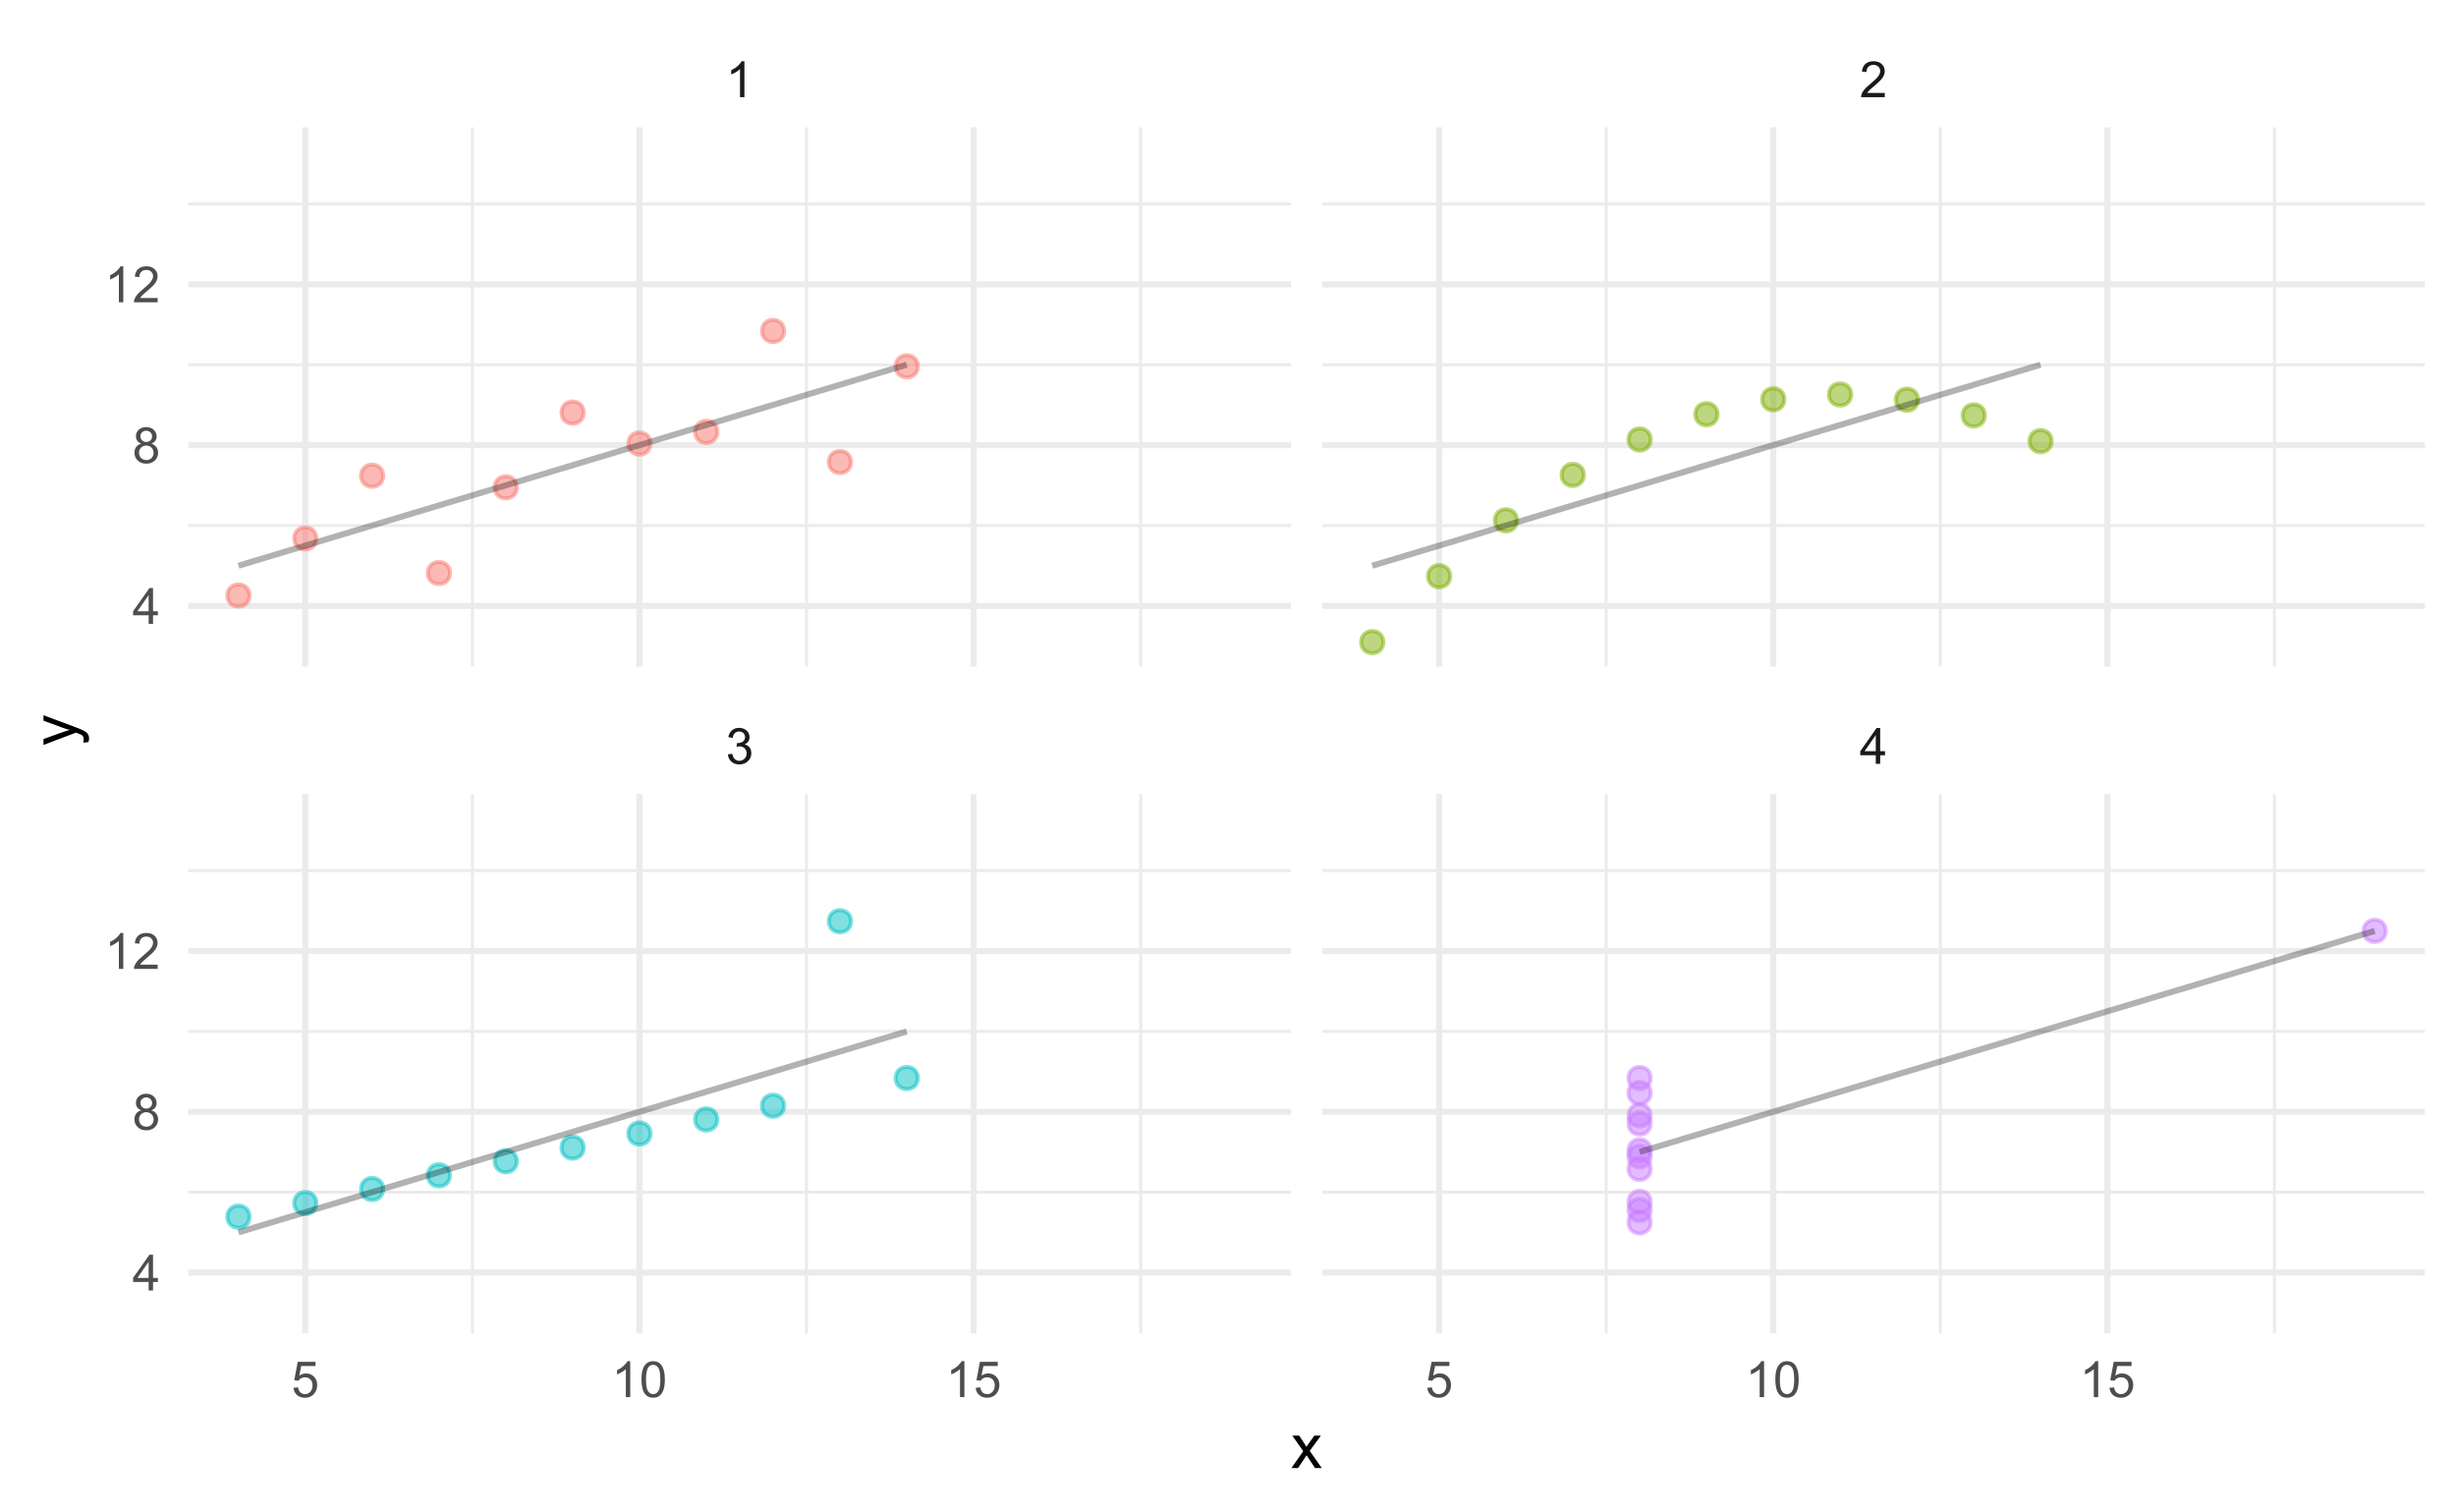 <?xml version="1.0" encoding="UTF-8"?>
<svg xmlns="http://www.w3.org/2000/svg" xmlns:xlink="http://www.w3.org/1999/xlink" width="432pt" height="266pt" viewBox="0 0 432 266" version="1.1">
<defs>
<g>
<symbol overflow="visible" id="glyph0-0">
<path style="stroke:none;" d="M 1.102 0 L 1.102 -5.5 L 5.5 -5.5 L 5.5 0 Z M 1.238 -0.137 L 5.363 -0.137 L 5.363 -5.363 L 1.238 -5.363 Z M 1.238 -0.137 "/>
</symbol>
<symbol overflow="visible" id="glyph0-1">
<path style="stroke:none;" d="M 0.371 -1.664 L 1.145 -1.766 C 1.23 -1.324 1.383 -1.008 1.598 -0.816 C 1.809 -0.621 2.066 -0.527 2.375 -0.527 C 2.734 -0.527 3.043 -0.652 3.297 -0.906 C 3.547 -1.156 3.672 -1.469 3.676 -1.844 C 3.672 -2.195 3.555 -2.488 3.324 -2.719 C 3.09 -2.949 2.797 -3.062 2.441 -3.066 C 2.293 -3.062 2.109 -3.035 1.895 -2.98 L 1.98 -3.66 C 2.031 -3.652 2.07 -3.648 2.105 -3.652 C 2.434 -3.648 2.73 -3.734 2.996 -3.91 C 3.254 -4.078 3.387 -4.344 3.391 -4.703 C 3.387 -4.984 3.289 -5.219 3.102 -5.406 C 2.906 -5.59 2.66 -5.684 2.359 -5.688 C 2.055 -5.684 1.805 -5.59 1.605 -5.402 C 1.402 -5.215 1.273 -4.93 1.219 -4.555 L 0.445 -4.691 C 0.539 -5.207 0.754 -5.609 1.09 -5.895 C 1.426 -6.18 1.844 -6.32 2.344 -6.324 C 2.688 -6.32 3.004 -6.246 3.293 -6.102 C 3.582 -5.953 3.801 -5.754 3.953 -5.5 C 4.105 -5.242 4.184 -4.973 4.184 -4.688 C 4.184 -4.414 4.109 -4.164 3.965 -3.945 C 3.816 -3.719 3.602 -3.543 3.316 -3.41 C 3.688 -3.324 3.977 -3.145 4.184 -2.875 C 4.391 -2.602 4.492 -2.262 4.496 -1.859 C 4.492 -1.305 4.293 -0.84 3.895 -0.461 C 3.492 -0.078 2.984 0.109 2.371 0.113 C 1.816 0.109 1.355 -0.051 0.992 -0.379 C 0.625 -0.707 0.418 -1.137 0.371 -1.664 Z M 0.371 -1.664 "/>
</symbol>
<symbol overflow="visible" id="glyph0-2">
<path style="stroke:none;" d="M 2.844 0 L 2.844 -1.508 L 0.113 -1.508 L 0.113 -2.219 L 2.988 -6.301 L 3.617 -6.301 L 3.617 -2.219 L 4.469 -2.219 L 4.469 -1.508 L 3.617 -1.508 L 3.617 0 Z M 2.844 -2.219 L 2.844 -5.059 L 0.871 -2.219 Z M 2.844 -2.219 "/>
</symbol>
<symbol overflow="visible" id="glyph0-3">
<path style="stroke:none;" d="M 3.277 0 L 2.504 0 L 2.504 -4.93 C 2.316 -4.75 2.074 -4.574 1.773 -4.395 C 1.469 -4.215 1.195 -4.082 0.957 -3.996 L 0.957 -4.742 C 1.387 -4.941 1.766 -5.188 2.09 -5.48 C 2.414 -5.77 2.645 -6.051 2.781 -6.324 L 3.277 -6.324 Z M 3.277 0 "/>
</symbol>
<symbol overflow="visible" id="glyph0-4">
<path style="stroke:none;" d="M 4.43 -0.742 L 4.43 0 L 0.266 0 C 0.258 -0.188 0.289 -0.367 0.355 -0.539 C 0.461 -0.82 0.629 -1.098 0.863 -1.375 C 1.094 -1.648 1.434 -1.965 1.879 -2.328 C 2.562 -2.887 3.023 -3.332 3.266 -3.664 C 3.5 -3.988 3.621 -4.301 3.625 -4.594 C 3.621 -4.898 3.512 -5.156 3.297 -5.367 C 3.074 -5.578 2.789 -5.684 2.441 -5.684 C 2.066 -5.684 1.77 -5.57 1.547 -5.348 C 1.32 -5.125 1.207 -4.816 1.207 -4.422 L 0.414 -4.504 C 0.465 -5.094 0.668 -5.543 1.027 -5.855 C 1.379 -6.164 1.855 -6.32 2.457 -6.324 C 3.059 -6.32 3.539 -6.152 3.891 -5.82 C 4.242 -5.484 4.418 -5.07 4.422 -4.578 C 4.418 -4.32 4.367 -4.074 4.266 -3.832 C 4.164 -3.59 3.992 -3.332 3.754 -3.062 C 3.512 -2.793 3.113 -2.426 2.562 -1.957 C 2.094 -1.566 1.797 -1.301 1.664 -1.16 C 1.531 -1.02 1.422 -0.879 1.34 -0.742 Z M 4.43 -0.742 "/>
</symbol>
<symbol overflow="visible" id="glyph0-5">
<path style="stroke:none;" d="M 0.367 -1.648 L 1.176 -1.719 C 1.234 -1.32 1.375 -1.023 1.594 -0.824 C 1.812 -0.625 2.078 -0.527 2.391 -0.527 C 2.762 -0.527 3.074 -0.668 3.336 -0.949 C 3.59 -1.23 3.719 -1.602 3.723 -2.066 C 3.719 -2.504 3.594 -2.852 3.348 -3.109 C 3.098 -3.363 2.773 -3.492 2.375 -3.492 C 2.125 -3.492 1.902 -3.434 1.703 -3.32 C 1.5 -3.207 1.344 -3.062 1.23 -2.883 L 0.504 -2.977 L 1.113 -6.215 L 4.246 -6.215 L 4.246 -5.473 L 1.73 -5.473 L 1.391 -3.781 C 1.766 -4.039 2.164 -4.172 2.582 -4.176 C 3.129 -4.172 3.594 -3.98 3.973 -3.605 C 4.352 -3.223 4.539 -2.734 4.543 -2.137 C 4.539 -1.562 4.375 -1.07 4.043 -0.656 C 3.637 -0.148 3.086 0.105 2.391 0.109 C 1.816 0.105 1.348 -0.051 0.984 -0.371 C 0.621 -0.691 0.414 -1.117 0.367 -1.648 Z M 0.367 -1.648 "/>
</symbol>
<symbol overflow="visible" id="glyph0-6">
<path style="stroke:none;" d="M 0.367 -3.105 C 0.363 -3.848 0.438 -4.445 0.594 -4.902 C 0.742 -5.355 0.973 -5.707 1.277 -5.953 C 1.578 -6.199 1.957 -6.32 2.418 -6.324 C 2.754 -6.32 3.051 -6.254 3.309 -6.121 C 3.562 -5.984 3.773 -5.789 3.938 -5.531 C 4.102 -5.273 4.23 -4.961 4.328 -4.594 C 4.422 -4.227 4.469 -3.73 4.473 -3.105 C 4.469 -2.367 4.395 -1.77 4.242 -1.316 C 4.09 -0.859 3.863 -0.508 3.562 -0.262 C 3.258 -0.016 2.875 0.105 2.418 0.109 C 1.809 0.105 1.332 -0.109 0.988 -0.547 C 0.57 -1.066 0.363 -1.922 0.367 -3.105 Z M 1.16 -3.105 C 1.16 -2.07 1.281 -1.379 1.523 -1.039 C 1.766 -0.695 2.062 -0.527 2.418 -0.527 C 2.773 -0.527 3.074 -0.699 3.316 -1.043 C 3.559 -1.387 3.68 -2.074 3.68 -3.105 C 3.68 -4.145 3.559 -4.832 3.316 -5.172 C 3.074 -5.512 2.77 -5.684 2.41 -5.684 C 2.051 -5.684 1.77 -5.531 1.559 -5.234 C 1.293 -4.844 1.16 -4.137 1.16 -3.105 Z M 1.16 -3.105 "/>
</symbol>
<symbol overflow="visible" id="glyph0-7">
<path style="stroke:none;" d="M 1.555 -3.418 C 1.23 -3.531 0.992 -3.699 0.84 -3.918 C 0.684 -4.133 0.609 -4.395 0.609 -4.699 C 0.609 -5.156 0.773 -5.539 1.102 -5.855 C 1.43 -6.164 1.867 -6.32 2.418 -6.324 C 2.969 -6.32 3.41 -6.16 3.746 -5.844 C 4.078 -5.523 4.246 -5.137 4.25 -4.68 C 4.246 -4.387 4.172 -4.133 4.02 -3.918 C 3.863 -3.699 3.629 -3.531 3.32 -3.418 C 3.707 -3.285 4 -3.082 4.203 -2.805 C 4.402 -2.52 4.504 -2.184 4.508 -1.801 C 4.504 -1.258 4.312 -0.805 3.934 -0.441 C 3.551 -0.074 3.051 0.105 2.434 0.109 C 1.809 0.105 1.309 -0.074 0.926 -0.441 C 0.543 -0.809 0.352 -1.27 0.355 -1.82 C 0.352 -2.23 0.457 -2.574 0.668 -2.852 C 0.875 -3.125 1.168 -3.312 1.555 -3.418 Z M 1.402 -4.727 C 1.398 -4.426 1.496 -4.184 1.688 -3.996 C 1.879 -3.805 2.129 -3.707 2.438 -3.711 C 2.734 -3.707 2.977 -3.801 3.168 -3.992 C 3.355 -4.176 3.449 -4.406 3.453 -4.684 C 3.449 -4.965 3.352 -5.203 3.16 -5.398 C 2.961 -5.586 2.719 -5.684 2.43 -5.688 C 2.129 -5.684 1.883 -5.59 1.691 -5.402 C 1.496 -5.215 1.398 -4.988 1.402 -4.727 Z M 1.152 -1.816 C 1.148 -1.598 1.199 -1.383 1.309 -1.176 C 1.41 -0.969 1.566 -0.809 1.773 -0.695 C 1.98 -0.582 2.203 -0.527 2.441 -0.527 C 2.809 -0.527 3.113 -0.645 3.355 -0.883 C 3.594 -1.121 3.715 -1.426 3.719 -1.793 C 3.715 -2.164 3.59 -2.469 3.344 -2.715 C 3.094 -2.957 2.785 -3.082 2.414 -3.082 C 2.051 -3.082 1.75 -2.961 1.512 -2.719 C 1.27 -2.477 1.148 -2.176 1.152 -1.816 Z M 1.152 -1.816 "/>
</symbol>
<symbol overflow="visible" id="glyph1-0">
<path style="stroke:none;" d="M 1.375 0 L 1.375 -6.875 L 6.875 -6.875 L 6.875 0 Z M 1.547 -0.172 L 6.703 -0.172 L 6.703 -6.703 L 1.547 -6.703 Z M 1.547 -0.172 "/>
</symbol>
<symbol overflow="visible" id="glyph1-1">
<path style="stroke:none;" d="M 0.082 0 L 2.164 -2.965 L 0.234 -5.703 L 1.445 -5.703 L 2.32 -4.367 C 2.484 -4.109 2.617 -3.898 2.719 -3.727 C 2.875 -3.961 3.02 -4.168 3.152 -4.355 L 4.113 -5.703 L 5.27 -5.703 L 3.297 -3.02 L 5.418 0 L 4.234 0 L 3.062 -1.773 L 2.75 -2.25 L 1.25 0 Z M 0.082 0 "/>
</symbol>
<symbol overflow="visible" id="glyph2-0">
<path style="stroke:none;" d="M 0 -1.375 L -6.875 -1.375 L -6.875 -6.875 L 0 -6.875 Z M -0.172 -1.547 L -0.172 -6.703 L -6.703 -6.703 L -6.703 -1.547 Z M -0.172 -1.547 "/>
</symbol>
<symbol overflow="visible" id="glyph2-1">
<path style="stroke:none;" d="M 2.195 -0.684 L 1.289 -0.574 C 1.344 -0.785 1.371 -0.969 1.375 -1.129 C 1.371 -1.34 1.336 -1.512 1.266 -1.641 C 1.195 -1.77 1.094 -1.875 0.969 -1.961 C 0.867 -2.02 0.629 -2.117 0.246 -2.258 C 0.191 -2.27 0.113 -2.301 0.012 -2.344 L -5.703 -0.176 L -5.703 -1.219 L -2.402 -2.406 C -1.98 -2.559 -1.539 -2.695 -1.078 -2.82 C -1.523 -2.926 -1.957 -3.059 -2.379 -3.219 L -5.703 -4.438 L -5.703 -5.402 L 0.098 -3.234 C 0.719 -3 1.148 -2.816 1.391 -2.691 C 1.707 -2.516 1.941 -2.32 2.094 -2.098 C 2.238 -1.875 2.312 -1.609 2.316 -1.305 C 2.312 -1.117 2.273 -0.91 2.195 -0.684 Z M 2.195 -0.684 "/>
</symbol>
</g>
<clipPath id="clip1">
  <path d="M 33.129 92 L 227.086 92 L 227.086 93 L 33.129 93 Z M 33.129 92 "/>
</clipPath>
<clipPath id="clip2">
  <path d="M 33.129 63 L 227.086 63 L 227.086 65 L 33.129 65 Z M 33.129 63 "/>
</clipPath>
<clipPath id="clip3">
  <path d="M 33.129 35 L 227.086 35 L 227.086 37 L 33.129 37 Z M 33.129 35 "/>
</clipPath>
<clipPath id="clip4">
  <path d="M 82 22.398 L 84 22.398 L 84 117.254 L 82 117.254 Z M 82 22.398 "/>
</clipPath>
<clipPath id="clip5">
  <path d="M 141 22.398 L 143 22.398 L 143 117.254 L 141 117.254 Z M 141 22.398 "/>
</clipPath>
<clipPath id="clip6">
  <path d="M 200 22.398 L 201 22.398 L 201 117.254 L 200 117.254 Z M 200 22.398 "/>
</clipPath>
<clipPath id="clip7">
  <path d="M 33.129 106 L 227.086 106 L 227.086 108 L 33.129 108 Z M 33.129 106 "/>
</clipPath>
<clipPath id="clip8">
  <path d="M 33.129 77 L 227.086 77 L 227.086 79 L 33.129 79 Z M 33.129 77 "/>
</clipPath>
<clipPath id="clip9">
  <path d="M 33.129 49 L 227.086 49 L 227.086 51 L 33.129 51 Z M 33.129 49 "/>
</clipPath>
<clipPath id="clip10">
  <path d="M 53 22.398 L 55 22.398 L 55 117.254 L 53 117.254 Z M 53 22.398 "/>
</clipPath>
<clipPath id="clip11">
  <path d="M 111 22.398 L 114 22.398 L 114 117.254 L 111 117.254 Z M 111 22.398 "/>
</clipPath>
<clipPath id="clip12">
  <path d="M 170 22.398 L 172 22.398 L 172 117.254 L 170 117.254 Z M 170 22.398 "/>
</clipPath>
<clipPath id="clip13">
  <path d="M 33.129 209 L 227.086 209 L 227.086 210 L 33.129 210 Z M 33.129 209 "/>
</clipPath>
<clipPath id="clip14">
  <path d="M 33.129 181 L 227.086 181 L 227.086 182 L 33.129 182 Z M 33.129 181 "/>
</clipPath>
<clipPath id="clip15">
  <path d="M 33.129 152 L 227.086 152 L 227.086 154 L 33.129 154 Z M 33.129 152 "/>
</clipPath>
<clipPath id="clip16">
  <path d="M 82 139.652 L 84 139.652 L 84 234.508 L 82 234.508 Z M 82 139.652 "/>
</clipPath>
<clipPath id="clip17">
  <path d="M 141 139.652 L 143 139.652 L 143 234.508 L 141 234.508 Z M 141 139.652 "/>
</clipPath>
<clipPath id="clip18">
  <path d="M 200 139.652 L 201 139.652 L 201 234.508 L 200 234.508 Z M 200 139.652 "/>
</clipPath>
<clipPath id="clip19">
  <path d="M 33.129 223 L 227.086 223 L 227.086 225 L 33.129 225 Z M 33.129 223 "/>
</clipPath>
<clipPath id="clip20">
  <path d="M 33.129 195 L 227.086 195 L 227.086 197 L 33.129 197 Z M 33.129 195 "/>
</clipPath>
<clipPath id="clip21">
  <path d="M 33.129 166 L 227.086 166 L 227.086 168 L 33.129 168 Z M 33.129 166 "/>
</clipPath>
<clipPath id="clip22">
  <path d="M 53 139.652 L 55 139.652 L 55 234.508 L 53 234.508 Z M 53 139.652 "/>
</clipPath>
<clipPath id="clip23">
  <path d="M 111 139.652 L 114 139.652 L 114 234.508 L 111 234.508 Z M 111 139.652 "/>
</clipPath>
<clipPath id="clip24">
  <path d="M 170 139.652 L 172 139.652 L 172 234.508 L 170 234.508 Z M 170 139.652 "/>
</clipPath>
<clipPath id="clip25">
  <path d="M 232.562 92 L 426.52 92 L 426.52 93 L 232.562 93 Z M 232.562 92 "/>
</clipPath>
<clipPath id="clip26">
  <path d="M 232.562 63 L 426.52 63 L 426.52 65 L 232.562 65 Z M 232.562 63 "/>
</clipPath>
<clipPath id="clip27">
  <path d="M 232.562 35 L 426.52 35 L 426.52 37 L 232.562 37 Z M 232.562 35 "/>
</clipPath>
<clipPath id="clip28">
  <path d="M 282 22.398 L 283 22.398 L 283 117.254 L 282 117.254 Z M 282 22.398 "/>
</clipPath>
<clipPath id="clip29">
  <path d="M 341 22.398 L 342 22.398 L 342 117.254 L 341 117.254 Z M 341 22.398 "/>
</clipPath>
<clipPath id="clip30">
  <path d="M 399 22.398 L 401 22.398 L 401 117.254 L 399 117.254 Z M 399 22.398 "/>
</clipPath>
<clipPath id="clip31">
  <path d="M 232.562 106 L 426.52 106 L 426.52 108 L 232.562 108 Z M 232.562 106 "/>
</clipPath>
<clipPath id="clip32">
  <path d="M 232.562 77 L 426.52 77 L 426.52 79 L 232.562 79 Z M 232.562 77 "/>
</clipPath>
<clipPath id="clip33">
  <path d="M 232.562 49 L 426.52 49 L 426.52 51 L 232.562 51 Z M 232.562 49 "/>
</clipPath>
<clipPath id="clip34">
  <path d="M 252 22.398 L 254 22.398 L 254 117.254 L 252 117.254 Z M 252 22.398 "/>
</clipPath>
<clipPath id="clip35">
  <path d="M 311 22.398 L 313 22.398 L 313 117.254 L 311 117.254 Z M 311 22.398 "/>
</clipPath>
<clipPath id="clip36">
  <path d="M 370 22.398 L 372 22.398 L 372 117.254 L 370 117.254 Z M 370 22.398 "/>
</clipPath>
<clipPath id="clip37">
  <path d="M 232.562 209 L 426.52 209 L 426.52 210 L 232.562 210 Z M 232.562 209 "/>
</clipPath>
<clipPath id="clip38">
  <path d="M 232.562 181 L 426.52 181 L 426.52 182 L 232.562 182 Z M 232.562 181 "/>
</clipPath>
<clipPath id="clip39">
  <path d="M 232.562 152 L 426.52 152 L 426.52 154 L 232.562 154 Z M 232.562 152 "/>
</clipPath>
<clipPath id="clip40">
  <path d="M 282 139.652 L 283 139.652 L 283 234.508 L 282 234.508 Z M 282 139.652 "/>
</clipPath>
<clipPath id="clip41">
  <path d="M 341 139.652 L 342 139.652 L 342 234.508 L 341 234.508 Z M 341 139.652 "/>
</clipPath>
<clipPath id="clip42">
  <path d="M 399 139.652 L 401 139.652 L 401 234.508 L 399 234.508 Z M 399 139.652 "/>
</clipPath>
<clipPath id="clip43">
  <path d="M 232.562 223 L 426.52 223 L 426.52 225 L 232.562 225 Z M 232.562 223 "/>
</clipPath>
<clipPath id="clip44">
  <path d="M 232.562 195 L 426.52 195 L 426.52 197 L 232.562 197 Z M 232.562 195 "/>
</clipPath>
<clipPath id="clip45">
  <path d="M 232.562 166 L 426.52 166 L 426.52 168 L 232.562 168 Z M 232.562 166 "/>
</clipPath>
<clipPath id="clip46">
  <path d="M 252 139.652 L 254 139.652 L 254 234.508 L 252 234.508 Z M 252 139.652 "/>
</clipPath>
<clipPath id="clip47">
  <path d="M 311 139.652 L 313 139.652 L 313 234.508 L 311 234.508 Z M 311 139.652 "/>
</clipPath>
<clipPath id="clip48">
  <path d="M 370 139.652 L 372 139.652 L 372 234.508 L 370 234.508 Z M 370 139.652 "/>
</clipPath>
</defs>
<g id="surface29">
<rect x="0" y="0" width="432" height="266" style="fill:rgb(100%,100%,100%);fill-opacity:1;stroke:none;"/>
<g clip-path="url(#clip1)" clip-rule="nonzero">
<path style="fill:none;stroke-width:0.533;stroke-linecap:butt;stroke-linejoin:round;stroke:rgb(92.157%,92.157%,92.157%);stroke-opacity:1;stroke-miterlimit:10;" d="M 33.129 92.438 L 227.086 92.438 "/>
</g>
<g clip-path="url(#clip2)" clip-rule="nonzero">
<path style="fill:none;stroke-width:0.533;stroke-linecap:butt;stroke-linejoin:round;stroke:rgb(92.157%,92.157%,92.157%);stroke-opacity:1;stroke-miterlimit:10;" d="M 33.129 64.152 L 227.086 64.152 "/>
</g>
<g clip-path="url(#clip3)" clip-rule="nonzero">
<path style="fill:none;stroke-width:0.533;stroke-linecap:butt;stroke-linejoin:round;stroke:rgb(92.157%,92.157%,92.157%);stroke-opacity:1;stroke-miterlimit:10;" d="M 33.129 35.867 L 227.086 35.867 "/>
</g>
<g clip-path="url(#clip4)" clip-rule="nonzero">
<path style="fill:none;stroke-width:0.533;stroke-linecap:butt;stroke-linejoin:round;stroke:rgb(92.157%,92.157%,92.157%);stroke-opacity:1;stroke-miterlimit:10;" d="M 83.086 117.254 L 83.086 22.398 "/>
</g>
<g clip-path="url(#clip5)" clip-rule="nonzero">
<path style="fill:none;stroke-width:0.533;stroke-linecap:butt;stroke-linejoin:round;stroke:rgb(92.157%,92.157%,92.157%);stroke-opacity:1;stroke-miterlimit:10;" d="M 141.859 117.254 L 141.859 22.398 "/>
</g>
<g clip-path="url(#clip6)" clip-rule="nonzero">
<path style="fill:none;stroke-width:0.533;stroke-linecap:butt;stroke-linejoin:round;stroke:rgb(92.157%,92.157%,92.157%);stroke-opacity:1;stroke-miterlimit:10;" d="M 200.637 117.254 L 200.637 22.398 "/>
</g>
<g clip-path="url(#clip7)" clip-rule="nonzero">
<path style="fill:none;stroke-width:1.067;stroke-linecap:butt;stroke-linejoin:round;stroke:rgb(92.157%,92.157%,92.157%);stroke-opacity:1;stroke-miterlimit:10;" d="M 33.129 106.578 L 227.086 106.578 "/>
</g>
<g clip-path="url(#clip8)" clip-rule="nonzero">
<path style="fill:none;stroke-width:1.067;stroke-linecap:butt;stroke-linejoin:round;stroke:rgb(92.157%,92.157%,92.157%);stroke-opacity:1;stroke-miterlimit:10;" d="M 33.129 78.293 L 227.086 78.293 "/>
</g>
<g clip-path="url(#clip9)" clip-rule="nonzero">
<path style="fill:none;stroke-width:1.067;stroke-linecap:butt;stroke-linejoin:round;stroke:rgb(92.157%,92.157%,92.157%);stroke-opacity:1;stroke-miterlimit:10;" d="M 33.129 50.012 L 227.086 50.012 "/>
</g>
<g clip-path="url(#clip10)" clip-rule="nonzero">
<path style="fill:none;stroke-width:1.067;stroke-linecap:butt;stroke-linejoin:round;stroke:rgb(92.157%,92.157%,92.157%);stroke-opacity:1;stroke-miterlimit:10;" d="M 53.699 117.254 L 53.699 22.398 "/>
</g>
<g clip-path="url(#clip11)" clip-rule="nonzero">
<path style="fill:none;stroke-width:1.067;stroke-linecap:butt;stroke-linejoin:round;stroke:rgb(92.157%,92.157%,92.157%);stroke-opacity:1;stroke-miterlimit:10;" d="M 112.473 117.254 L 112.473 22.398 "/>
</g>
<g clip-path="url(#clip12)" clip-rule="nonzero">
<path style="fill:none;stroke-width:1.067;stroke-linecap:butt;stroke-linejoin:round;stroke:rgb(92.157%,92.157%,92.157%);stroke-opacity:1;stroke-miterlimit:10;" d="M 171.25 117.254 L 171.25 22.398 "/>
</g>
<path style="fill-rule:nonzero;fill:rgb(97.255%,46.275%,42.745%);fill-opacity:0.502;stroke-width:0.709;stroke-linecap:round;stroke-linejoin:round;stroke:rgb(97.255%,46.275%,42.745%);stroke-opacity:0.502;stroke-miterlimit:10;" d="M 114.43 78.012 C 114.43 80.617 110.52 80.617 110.52 78.012 C 110.52 75.406 114.43 75.406 114.43 78.012 "/>
<path style="fill-rule:nonzero;fill:rgb(97.255%,46.275%,42.745%);fill-opacity:0.502;stroke-width:0.709;stroke-linecap:round;stroke-linejoin:round;stroke:rgb(97.255%,46.275%,42.745%);stroke-opacity:0.502;stroke-miterlimit:10;" d="M 90.918 85.719 C 90.918 88.324 87.008 88.324 87.008 85.719 C 87.008 83.113 90.918 83.113 90.918 85.719 "/>
<path style="fill-rule:nonzero;fill:rgb(97.255%,46.275%,42.745%);fill-opacity:0.502;stroke-width:0.709;stroke-linecap:round;stroke-linejoin:round;stroke:rgb(97.255%,46.275%,42.745%);stroke-opacity:0.502;stroke-miterlimit:10;" d="M 149.695 81.266 C 149.695 83.871 145.785 83.871 145.785 81.266 C 145.785 78.66 149.695 78.66 149.695 81.266 "/>
<path style="fill-rule:nonzero;fill:rgb(97.255%,46.275%,42.745%);fill-opacity:0.502;stroke-width:0.709;stroke-linecap:round;stroke-linejoin:round;stroke:rgb(97.255%,46.275%,42.745%);stroke-opacity:0.502;stroke-miterlimit:10;" d="M 102.672 72.566 C 102.672 75.172 98.766 75.172 98.766 72.566 C 98.766 69.961 102.672 69.961 102.672 72.566 "/>
<path style="fill-rule:nonzero;fill:rgb(97.255%,46.275%,42.745%);fill-opacity:0.502;stroke-width:0.709;stroke-linecap:round;stroke-linejoin:round;stroke:rgb(97.255%,46.275%,42.745%);stroke-opacity:0.502;stroke-miterlimit:10;" d="M 126.184 75.961 C 126.184 78.566 122.273 78.566 122.273 75.961 C 122.273 73.355 126.184 73.355 126.184 75.961 "/>
<path style="fill-rule:nonzero;fill:rgb(97.255%,46.275%,42.745%);fill-opacity:0.502;stroke-width:0.709;stroke-linecap:round;stroke-linejoin:round;stroke:rgb(97.255%,46.275%,42.745%);stroke-opacity:0.502;stroke-miterlimit:10;" d="M 161.449 64.438 C 161.449 67.043 157.539 67.043 157.539 64.438 C 157.539 61.828 161.449 61.828 161.449 64.438 "/>
<path style="fill-rule:nonzero;fill:rgb(97.255%,46.275%,42.745%);fill-opacity:0.502;stroke-width:0.709;stroke-linecap:round;stroke-linejoin:round;stroke:rgb(97.255%,46.275%,42.745%);stroke-opacity:0.502;stroke-miterlimit:10;" d="M 67.41 83.668 C 67.41 86.273 63.5 86.273 63.5 83.668 C 63.5 81.062 67.41 81.062 67.41 83.668 "/>
<path style="fill-rule:nonzero;fill:rgb(97.255%,46.275%,42.745%);fill-opacity:0.502;stroke-width:0.709;stroke-linecap:round;stroke-linejoin:round;stroke:rgb(97.255%,46.275%,42.745%);stroke-opacity:0.502;stroke-miterlimit:10;" d="M 43.898 104.742 C 43.898 107.348 39.988 107.348 39.988 104.742 C 39.988 102.133 43.898 102.133 43.898 104.742 "/>
<path style="fill-rule:nonzero;fill:rgb(97.255%,46.275%,42.745%);fill-opacity:0.502;stroke-width:0.709;stroke-linecap:round;stroke-linejoin:round;stroke:rgb(97.255%,46.275%,42.745%);stroke-opacity:0.502;stroke-miterlimit:10;" d="M 137.938 58.215 C 137.938 60.82 134.027 60.82 134.027 58.215 C 134.027 55.605 137.938 55.605 137.938 58.215 "/>
<path style="fill-rule:nonzero;fill:rgb(97.255%,46.275%,42.745%);fill-opacity:0.502;stroke-width:0.709;stroke-linecap:round;stroke-linejoin:round;stroke:rgb(97.255%,46.275%,42.745%);stroke-opacity:0.502;stroke-miterlimit:10;" d="M 79.164 100.781 C 79.164 103.387 75.254 103.387 75.254 100.781 C 75.254 98.176 79.164 98.176 79.164 100.781 "/>
<path style="fill-rule:nonzero;fill:rgb(97.255%,46.275%,42.745%);fill-opacity:0.502;stroke-width:0.709;stroke-linecap:round;stroke-linejoin:round;stroke:rgb(97.255%,46.275%,42.745%);stroke-opacity:0.502;stroke-miterlimit:10;" d="M 55.652 94.699 C 55.652 97.305 51.746 97.305 51.746 94.699 C 51.746 92.094 55.652 92.094 55.652 94.699 "/>
<path style="fill:none;stroke-width:1.067;stroke-linecap:butt;stroke-linejoin:round;stroke:rgb(0%,0%,0%);stroke-opacity:0.302;stroke-miterlimit:10;" d="M 41.945 99.504 L 43.434 99.059 L 44.922 98.609 L 46.406 98.16 L 47.895 97.715 L 49.383 97.266 L 50.871 96.82 L 52.359 96.371 L 53.848 95.926 L 56.824 95.027 L 58.312 94.582 L 59.801 94.133 L 61.289 93.688 L 62.777 93.238 L 64.262 92.789 L 65.75 92.344 L 67.238 91.895 L 68.727 91.449 L 71.703 90.551 L 73.191 90.105 L 74.68 89.656 L 76.168 89.211 L 79.145 88.312 L 80.633 87.867 L 82.121 87.418 L 83.605 86.973 L 85.094 86.523 L 86.582 86.078 L 89.559 85.18 L 91.047 84.734 L 92.535 84.285 L 94.023 83.84 L 97 82.941 L 98.488 82.496 L 99.977 82.047 L 101.461 81.602 L 104.438 80.703 L 105.926 80.258 L 107.414 79.809 L 108.902 79.363 L 110.391 78.914 L 111.879 78.469 L 114.855 77.57 L 116.344 77.125 L 117.832 76.676 L 119.32 76.23 L 120.805 75.781 L 122.293 75.332 L 123.781 74.887 L 125.27 74.438 L 126.758 73.992 L 129.734 73.094 L 131.223 72.648 L 132.711 72.199 L 134.199 71.754 L 135.688 71.305 L 137.176 70.859 L 138.66 70.41 L 140.148 69.961 L 141.637 69.516 L 143.125 69.066 L 144.613 68.621 L 147.59 67.723 L 149.078 67.277 L 150.566 66.828 L 152.055 66.383 L 155.031 65.484 L 156.52 65.039 L 158.004 64.59 L 159.492 64.145 "/>
<g clip-path="url(#clip13)" clip-rule="nonzero">
<path style="fill:none;stroke-width:0.533;stroke-linecap:butt;stroke-linejoin:round;stroke:rgb(92.157%,92.157%,92.157%);stroke-opacity:1;stroke-miterlimit:10;" d="M 33.129 209.691 L 227.086 209.691 "/>
</g>
<g clip-path="url(#clip14)" clip-rule="nonzero">
<path style="fill:none;stroke-width:0.533;stroke-linecap:butt;stroke-linejoin:round;stroke:rgb(92.157%,92.157%,92.157%);stroke-opacity:1;stroke-miterlimit:10;" d="M 33.129 181.406 L 227.086 181.406 "/>
</g>
<g clip-path="url(#clip15)" clip-rule="nonzero">
<path style="fill:none;stroke-width:0.533;stroke-linecap:butt;stroke-linejoin:round;stroke:rgb(92.157%,92.157%,92.157%);stroke-opacity:1;stroke-miterlimit:10;" d="M 33.129 153.125 L 227.086 153.125 "/>
</g>
<g clip-path="url(#clip16)" clip-rule="nonzero">
<path style="fill:none;stroke-width:0.533;stroke-linecap:butt;stroke-linejoin:round;stroke:rgb(92.157%,92.157%,92.157%);stroke-opacity:1;stroke-miterlimit:10;" d="M 83.086 234.508 L 83.086 139.652 "/>
</g>
<g clip-path="url(#clip17)" clip-rule="nonzero">
<path style="fill:none;stroke-width:0.533;stroke-linecap:butt;stroke-linejoin:round;stroke:rgb(92.157%,92.157%,92.157%);stroke-opacity:1;stroke-miterlimit:10;" d="M 141.859 234.508 L 141.859 139.652 "/>
</g>
<g clip-path="url(#clip18)" clip-rule="nonzero">
<path style="fill:none;stroke-width:0.533;stroke-linecap:butt;stroke-linejoin:round;stroke:rgb(92.157%,92.157%,92.157%);stroke-opacity:1;stroke-miterlimit:10;" d="M 200.637 234.508 L 200.637 139.652 "/>
</g>
<g clip-path="url(#clip19)" clip-rule="nonzero">
<path style="fill:none;stroke-width:1.067;stroke-linecap:butt;stroke-linejoin:round;stroke:rgb(92.157%,92.157%,92.157%);stroke-opacity:1;stroke-miterlimit:10;" d="M 33.129 223.832 L 227.086 223.832 "/>
</g>
<g clip-path="url(#clip20)" clip-rule="nonzero">
<path style="fill:none;stroke-width:1.067;stroke-linecap:butt;stroke-linejoin:round;stroke:rgb(92.157%,92.157%,92.157%);stroke-opacity:1;stroke-miterlimit:10;" d="M 33.129 195.551 L 227.086 195.551 "/>
</g>
<g clip-path="url(#clip21)" clip-rule="nonzero">
<path style="fill:none;stroke-width:1.067;stroke-linecap:butt;stroke-linejoin:round;stroke:rgb(92.157%,92.157%,92.157%);stroke-opacity:1;stroke-miterlimit:10;" d="M 33.129 167.266 L 227.086 167.266 "/>
</g>
<g clip-path="url(#clip22)" clip-rule="nonzero">
<path style="fill:none;stroke-width:1.067;stroke-linecap:butt;stroke-linejoin:round;stroke:rgb(92.157%,92.157%,92.157%);stroke-opacity:1;stroke-miterlimit:10;" d="M 53.699 234.508 L 53.699 139.652 "/>
</g>
<g clip-path="url(#clip23)" clip-rule="nonzero">
<path style="fill:none;stroke-width:1.067;stroke-linecap:butt;stroke-linejoin:round;stroke:rgb(92.157%,92.157%,92.157%);stroke-opacity:1;stroke-miterlimit:10;" d="M 112.473 234.508 L 112.473 139.652 "/>
</g>
<g clip-path="url(#clip24)" clip-rule="nonzero">
<path style="fill:none;stroke-width:1.067;stroke-linecap:butt;stroke-linejoin:round;stroke:rgb(92.157%,92.157%,92.157%);stroke-opacity:1;stroke-miterlimit:10;" d="M 171.25 234.508 L 171.25 139.652 "/>
</g>
<path style="fill-rule:nonzero;fill:rgb(0%,74.902%,76.863%);fill-opacity:0.502;stroke-width:0.709;stroke-linecap:round;stroke-linejoin:round;stroke:rgb(0%,74.902%,76.863%);stroke-opacity:0.502;stroke-miterlimit:10;" d="M 114.43 199.367 C 114.43 201.973 110.52 201.973 110.52 199.367 C 110.52 196.762 114.43 196.762 114.43 199.367 "/>
<path style="fill-rule:nonzero;fill:rgb(0%,74.902%,76.863%);fill-opacity:0.502;stroke-width:0.709;stroke-linecap:round;stroke-linejoin:round;stroke:rgb(0%,74.902%,76.863%);stroke-opacity:0.502;stroke-miterlimit:10;" d="M 90.918 204.246 C 90.918 206.852 87.008 206.852 87.008 204.246 C 87.008 201.641 90.918 201.641 90.918 204.246 "/>
<path style="fill-rule:nonzero;fill:rgb(0%,74.902%,76.863%);fill-opacity:0.502;stroke-width:0.709;stroke-linecap:round;stroke-linejoin:round;stroke:rgb(0%,74.902%,76.863%);stroke-opacity:0.502;stroke-miterlimit:10;" d="M 149.695 162.031 C 149.695 164.641 145.785 164.641 145.785 162.031 C 145.785 159.426 149.695 159.426 149.695 162.031 "/>
<path style="fill-rule:nonzero;fill:rgb(0%,74.902%,76.863%);fill-opacity:0.502;stroke-width:0.709;stroke-linecap:round;stroke-linejoin:round;stroke:rgb(0%,74.902%,76.863%);stroke-opacity:0.502;stroke-miterlimit:10;" d="M 102.672 201.844 C 102.672 204.449 98.766 204.449 98.766 201.844 C 98.766 199.234 102.672 199.234 102.672 201.844 "/>
<path style="fill-rule:nonzero;fill:rgb(0%,74.902%,76.863%);fill-opacity:0.502;stroke-width:0.709;stroke-linecap:round;stroke-linejoin:round;stroke:rgb(0%,74.902%,76.863%);stroke-opacity:0.502;stroke-miterlimit:10;" d="M 126.184 196.895 C 126.184 199.5 122.273 199.5 122.273 196.895 C 122.273 194.285 126.184 194.285 126.184 196.895 "/>
<path style="fill-rule:nonzero;fill:rgb(0%,74.902%,76.863%);fill-opacity:0.502;stroke-width:0.709;stroke-linecap:round;stroke-linejoin:round;stroke:rgb(0%,74.902%,76.863%);stroke-opacity:0.502;stroke-miterlimit:10;" d="M 161.449 189.609 C 161.449 192.215 157.539 192.215 157.539 189.609 C 157.539 187.004 161.449 187.004 161.449 189.609 "/>
<path style="fill-rule:nonzero;fill:rgb(0%,74.902%,76.863%);fill-opacity:0.502;stroke-width:0.709;stroke-linecap:round;stroke-linejoin:round;stroke:rgb(0%,74.902%,76.863%);stroke-opacity:0.502;stroke-miterlimit:10;" d="M 67.41 209.125 C 67.41 211.73 63.5 211.73 63.5 209.125 C 63.5 206.52 67.41 206.52 67.41 209.125 "/>
<path style="fill-rule:nonzero;fill:rgb(0%,74.902%,76.863%);fill-opacity:0.502;stroke-width:0.709;stroke-linecap:round;stroke-linejoin:round;stroke:rgb(0%,74.902%,76.863%);stroke-opacity:0.502;stroke-miterlimit:10;" d="M 43.898 214.004 C 43.898 216.609 39.988 216.609 39.988 214.004 C 39.988 211.398 43.898 211.398 43.898 214.004 "/>
<path style="fill-rule:nonzero;fill:rgb(0%,74.902%,76.863%);fill-opacity:0.502;stroke-width:0.709;stroke-linecap:round;stroke-linejoin:round;stroke:rgb(0%,74.902%,76.863%);stroke-opacity:0.502;stroke-miterlimit:10;" d="M 137.938 194.488 C 137.938 197.094 134.027 197.094 134.027 194.488 C 134.027 191.883 137.938 191.883 137.938 194.488 "/>
<path style="fill-rule:nonzero;fill:rgb(0%,74.902%,76.863%);fill-opacity:0.502;stroke-width:0.709;stroke-linecap:round;stroke-linejoin:round;stroke:rgb(0%,74.902%,76.863%);stroke-opacity:0.502;stroke-miterlimit:10;" d="M 79.164 206.723 C 79.164 209.328 75.254 209.328 75.254 206.723 C 75.254 204.117 79.164 204.117 79.164 206.723 "/>
<path style="fill-rule:nonzero;fill:rgb(0%,74.902%,76.863%);fill-opacity:0.502;stroke-width:0.709;stroke-linecap:round;stroke-linejoin:round;stroke:rgb(0%,74.902%,76.863%);stroke-opacity:0.502;stroke-miterlimit:10;" d="M 55.652 211.602 C 55.652 214.207 51.746 214.207 51.746 211.602 C 51.746 208.996 55.652 208.996 55.652 211.602 "/>
<path style="fill:none;stroke-width:1.067;stroke-linecap:butt;stroke-linejoin:round;stroke:rgb(0%,0%,0%);stroke-opacity:0.302;stroke-miterlimit:10;" d="M 41.945 216.754 L 43.434 216.305 L 44.922 215.859 L 46.406 215.41 L 47.895 214.965 L 49.383 214.516 L 50.871 214.07 L 52.359 213.621 L 53.848 213.176 L 55.336 212.727 L 56.824 212.281 L 58.312 211.832 L 59.801 211.387 L 61.289 210.938 L 62.777 210.492 L 64.262 210.043 L 65.75 209.598 L 67.238 209.148 L 68.727 208.703 L 70.215 208.254 L 71.703 207.809 L 73.191 207.359 L 74.68 206.914 L 76.168 206.465 L 77.656 206.02 L 79.145 205.57 L 80.633 205.125 L 82.121 204.676 L 83.605 204.23 L 85.094 203.781 L 86.582 203.336 L 88.07 202.887 L 89.559 202.441 L 91.047 201.992 L 92.535 201.547 L 94.023 201.098 L 95.512 200.652 L 97 200.203 L 98.488 199.758 L 99.977 199.309 L 101.461 198.863 L 104.438 197.965 L 105.926 197.52 L 107.414 197.07 L 108.902 196.625 L 110.391 196.176 L 111.879 195.73 L 113.367 195.281 L 114.855 194.836 L 116.344 194.387 L 117.832 193.941 L 119.32 193.492 L 120.805 193.047 L 122.293 192.598 L 123.781 192.152 L 125.27 191.703 L 126.758 191.258 L 128.246 190.809 L 129.734 190.363 L 131.223 189.914 L 132.711 189.469 L 134.199 189.02 L 135.688 188.574 L 137.176 188.125 L 138.66 187.68 L 140.148 187.23 L 141.637 186.785 L 143.125 186.336 L 144.613 185.891 L 146.102 185.441 L 147.59 184.996 L 149.078 184.547 L 150.566 184.102 L 152.055 183.652 L 153.543 183.207 L 155.031 182.758 L 156.52 182.312 L 158.004 181.863 L 159.492 181.418 "/>
<g clip-path="url(#clip25)" clip-rule="nonzero">
<path style="fill:none;stroke-width:0.533;stroke-linecap:butt;stroke-linejoin:round;stroke:rgb(92.157%,92.157%,92.157%);stroke-opacity:1;stroke-miterlimit:10;" d="M 232.562 92.438 L 426.52 92.438 "/>
</g>
<g clip-path="url(#clip26)" clip-rule="nonzero">
<path style="fill:none;stroke-width:0.533;stroke-linecap:butt;stroke-linejoin:round;stroke:rgb(92.157%,92.157%,92.157%);stroke-opacity:1;stroke-miterlimit:10;" d="M 232.562 64.152 L 426.52 64.152 "/>
</g>
<g clip-path="url(#clip27)" clip-rule="nonzero">
<path style="fill:none;stroke-width:0.533;stroke-linecap:butt;stroke-linejoin:round;stroke:rgb(92.157%,92.157%,92.157%);stroke-opacity:1;stroke-miterlimit:10;" d="M 232.562 35.867 L 426.52 35.867 "/>
</g>
<g clip-path="url(#clip28)" clip-rule="nonzero">
<path style="fill:none;stroke-width:0.533;stroke-linecap:butt;stroke-linejoin:round;stroke:rgb(92.157%,92.157%,92.157%);stroke-opacity:1;stroke-miterlimit:10;" d="M 282.523 117.254 L 282.523 22.398 "/>
</g>
<g clip-path="url(#clip29)" clip-rule="nonzero">
<path style="fill:none;stroke-width:0.533;stroke-linecap:butt;stroke-linejoin:round;stroke:rgb(92.157%,92.157%,92.157%);stroke-opacity:1;stroke-miterlimit:10;" d="M 341.297 117.254 L 341.297 22.398 "/>
</g>
<g clip-path="url(#clip30)" clip-rule="nonzero">
<path style="fill:none;stroke-width:0.533;stroke-linecap:butt;stroke-linejoin:round;stroke:rgb(92.157%,92.157%,92.157%);stroke-opacity:1;stroke-miterlimit:10;" d="M 400.07 117.254 L 400.07 22.398 "/>
</g>
<g clip-path="url(#clip31)" clip-rule="nonzero">
<path style="fill:none;stroke-width:1.067;stroke-linecap:butt;stroke-linejoin:round;stroke:rgb(92.157%,92.157%,92.157%);stroke-opacity:1;stroke-miterlimit:10;" d="M 232.562 106.578 L 426.52 106.578 "/>
</g>
<g clip-path="url(#clip32)" clip-rule="nonzero">
<path style="fill:none;stroke-width:1.067;stroke-linecap:butt;stroke-linejoin:round;stroke:rgb(92.157%,92.157%,92.157%);stroke-opacity:1;stroke-miterlimit:10;" d="M 232.562 78.293 L 426.52 78.293 "/>
</g>
<g clip-path="url(#clip33)" clip-rule="nonzero">
<path style="fill:none;stroke-width:1.067;stroke-linecap:butt;stroke-linejoin:round;stroke:rgb(92.157%,92.157%,92.157%);stroke-opacity:1;stroke-miterlimit:10;" d="M 232.562 50.012 L 426.52 50.012 "/>
</g>
<g clip-path="url(#clip34)" clip-rule="nonzero">
<path style="fill:none;stroke-width:1.067;stroke-linecap:butt;stroke-linejoin:round;stroke:rgb(92.157%,92.157%,92.157%);stroke-opacity:1;stroke-miterlimit:10;" d="M 253.137 117.254 L 253.137 22.398 "/>
</g>
<g clip-path="url(#clip35)" clip-rule="nonzero">
<path style="fill:none;stroke-width:1.067;stroke-linecap:butt;stroke-linejoin:round;stroke:rgb(92.157%,92.157%,92.157%);stroke-opacity:1;stroke-miterlimit:10;" d="M 311.91 117.254 L 311.91 22.398 "/>
</g>
<g clip-path="url(#clip36)" clip-rule="nonzero">
<path style="fill:none;stroke-width:1.067;stroke-linecap:butt;stroke-linejoin:round;stroke:rgb(92.157%,92.157%,92.157%);stroke-opacity:1;stroke-miterlimit:10;" d="M 370.684 117.254 L 370.684 22.398 "/>
</g>
<path style="fill-rule:nonzero;fill:rgb(48.627%,68.235%,0%);fill-opacity:0.502;stroke-width:0.709;stroke-linecap:round;stroke-linejoin:round;stroke:rgb(48.627%,68.235%,0%);stroke-opacity:0.502;stroke-miterlimit:10;" d="M 313.863 70.234 C 313.863 72.84 309.953 72.84 309.953 70.234 C 309.953 67.629 313.863 67.629 313.863 70.234 "/>
<path style="fill-rule:nonzero;fill:rgb(48.627%,68.235%,0%);fill-opacity:0.502;stroke-width:0.709;stroke-linecap:round;stroke-linejoin:round;stroke:rgb(48.627%,68.235%,0%);stroke-opacity:0.502;stroke-miterlimit:10;" d="M 290.355 77.305 C 290.355 79.91 286.445 79.91 286.445 77.305 C 286.445 74.699 290.355 74.699 290.355 77.305 "/>
<path style="fill-rule:nonzero;fill:rgb(48.627%,68.235%,0%);fill-opacity:0.502;stroke-width:0.709;stroke-linecap:round;stroke-linejoin:round;stroke:rgb(48.627%,68.235%,0%);stroke-opacity:0.502;stroke-miterlimit:10;" d="M 349.129 73.062 C 349.129 75.668 345.219 75.668 345.219 73.062 C 345.219 70.457 349.129 70.457 349.129 73.062 "/>
<path style="fill-rule:nonzero;fill:rgb(48.627%,68.235%,0%);fill-opacity:0.502;stroke-width:0.709;stroke-linecap:round;stroke-linejoin:round;stroke:rgb(48.627%,68.235%,0%);stroke-opacity:0.502;stroke-miterlimit:10;" d="M 302.109 72.852 C 302.109 75.457 298.199 75.457 298.199 72.852 C 298.199 70.242 302.109 70.242 302.109 72.852 "/>
<path style="fill-rule:nonzero;fill:rgb(48.627%,68.235%,0%);fill-opacity:0.502;stroke-width:0.709;stroke-linecap:round;stroke-linejoin:round;stroke:rgb(48.627%,68.235%,0%);stroke-opacity:0.502;stroke-miterlimit:10;" d="M 325.621 69.387 C 325.621 71.992 321.711 71.992 321.711 69.387 C 321.711 66.777 325.621 66.777 325.621 69.387 "/>
<path style="fill-rule:nonzero;fill:rgb(48.627%,68.235%,0%);fill-opacity:0.502;stroke-width:0.709;stroke-linecap:round;stroke-linejoin:round;stroke:rgb(48.627%,68.235%,0%);stroke-opacity:0.502;stroke-miterlimit:10;" d="M 360.883 77.586 C 360.883 80.195 356.977 80.195 356.977 77.586 C 356.977 74.98 360.883 74.98 360.883 77.586 "/>
<path style="fill-rule:nonzero;fill:rgb(48.627%,68.235%,0%);fill-opacity:0.502;stroke-width:0.709;stroke-linecap:round;stroke-linejoin:round;stroke:rgb(48.627%,68.235%,0%);stroke-opacity:0.502;stroke-miterlimit:10;" d="M 266.844 91.52 C 266.844 94.125 262.934 94.125 262.934 91.52 C 262.934 88.91 266.844 88.91 266.844 91.52 "/>
<path style="fill-rule:nonzero;fill:rgb(48.627%,68.235%,0%);fill-opacity:0.502;stroke-width:0.709;stroke-linecap:round;stroke-linejoin:round;stroke:rgb(48.627%,68.235%,0%);stroke-opacity:0.502;stroke-miterlimit:10;" d="M 243.336 112.941 C 243.336 115.551 239.426 115.551 239.426 112.941 C 239.426 110.336 243.336 110.336 243.336 112.941 "/>
<path style="fill-rule:nonzero;fill:rgb(48.627%,68.235%,0%);fill-opacity:0.502;stroke-width:0.709;stroke-linecap:round;stroke-linejoin:round;stroke:rgb(48.627%,68.235%,0%);stroke-opacity:0.502;stroke-miterlimit:10;" d="M 337.375 70.305 C 337.375 72.91 333.465 72.91 333.465 70.305 C 333.465 67.699 337.375 67.699 337.375 70.305 "/>
<path style="fill-rule:nonzero;fill:rgb(48.627%,68.235%,0%);fill-opacity:0.502;stroke-width:0.709;stroke-linecap:round;stroke-linejoin:round;stroke:rgb(48.627%,68.235%,0%);stroke-opacity:0.502;stroke-miterlimit:10;" d="M 278.602 83.527 C 278.602 86.133 274.691 86.133 274.691 83.527 C 274.691 80.922 278.602 80.922 278.602 83.527 "/>
<path style="fill-rule:nonzero;fill:rgb(48.627%,68.235%,0%);fill-opacity:0.502;stroke-width:0.709;stroke-linecap:round;stroke-linejoin:round;stroke:rgb(48.627%,68.235%,0%);stroke-opacity:0.502;stroke-miterlimit:10;" d="M 255.09 101.348 C 255.09 103.953 251.18 103.953 251.18 101.348 C 251.18 98.738 255.09 98.738 255.09 101.348 "/>
<path style="fill:none;stroke-width:1.067;stroke-linecap:butt;stroke-linejoin:round;stroke:rgb(0%,0%,0%);stroke-opacity:0.302;stroke-miterlimit:10;" d="M 241.379 99.5 L 242.867 99.055 L 244.355 98.605 L 245.844 98.16 L 247.332 97.711 L 248.82 97.266 L 251.797 96.367 L 253.285 95.922 L 254.773 95.473 L 256.262 95.027 L 257.746 94.578 L 259.234 94.133 L 262.211 93.234 L 263.699 92.789 L 265.188 92.34 L 266.676 91.895 L 268.164 91.445 L 269.652 91 L 272.629 90.102 L 274.117 89.656 L 275.602 89.207 L 277.09 88.762 L 278.578 88.312 L 280.066 87.867 L 283.043 86.969 L 284.531 86.523 L 286.02 86.074 L 287.508 85.629 L 288.996 85.18 L 290.484 84.734 L 293.461 83.836 L 294.945 83.391 L 296.434 82.941 L 297.922 82.496 L 299.41 82.047 L 300.898 81.602 L 302.387 81.152 L 303.875 80.707 L 306.852 79.809 L 308.34 79.363 L 309.828 78.914 L 311.316 78.469 L 312.801 78.02 L 314.289 77.574 L 317.266 76.676 L 318.754 76.23 L 320.242 75.781 L 321.73 75.336 L 323.219 74.887 L 324.707 74.441 L 327.684 73.543 L 329.172 73.098 L 330.66 72.648 L 332.145 72.203 L 333.633 71.754 L 335.121 71.309 L 338.098 70.41 L 339.586 69.965 L 341.074 69.516 L 342.562 69.07 L 344.051 68.621 L 345.539 68.176 L 348.516 67.277 L 350 66.832 L 351.488 66.383 L 352.977 65.938 L 354.465 65.488 L 355.953 65.043 L 358.93 64.145 "/>
<g clip-path="url(#clip37)" clip-rule="nonzero">
<path style="fill:none;stroke-width:0.533;stroke-linecap:butt;stroke-linejoin:round;stroke:rgb(92.157%,92.157%,92.157%);stroke-opacity:1;stroke-miterlimit:10;" d="M 232.562 209.691 L 426.52 209.691 "/>
</g>
<g clip-path="url(#clip38)" clip-rule="nonzero">
<path style="fill:none;stroke-width:0.533;stroke-linecap:butt;stroke-linejoin:round;stroke:rgb(92.157%,92.157%,92.157%);stroke-opacity:1;stroke-miterlimit:10;" d="M 232.562 181.406 L 426.52 181.406 "/>
</g>
<g clip-path="url(#clip39)" clip-rule="nonzero">
<path style="fill:none;stroke-width:0.533;stroke-linecap:butt;stroke-linejoin:round;stroke:rgb(92.157%,92.157%,92.157%);stroke-opacity:1;stroke-miterlimit:10;" d="M 232.562 153.125 L 426.52 153.125 "/>
</g>
<g clip-path="url(#clip40)" clip-rule="nonzero">
<path style="fill:none;stroke-width:0.533;stroke-linecap:butt;stroke-linejoin:round;stroke:rgb(92.157%,92.157%,92.157%);stroke-opacity:1;stroke-miterlimit:10;" d="M 282.523 234.508 L 282.523 139.652 "/>
</g>
<g clip-path="url(#clip41)" clip-rule="nonzero">
<path style="fill:none;stroke-width:0.533;stroke-linecap:butt;stroke-linejoin:round;stroke:rgb(92.157%,92.157%,92.157%);stroke-opacity:1;stroke-miterlimit:10;" d="M 341.297 234.508 L 341.297 139.652 "/>
</g>
<g clip-path="url(#clip42)" clip-rule="nonzero">
<path style="fill:none;stroke-width:0.533;stroke-linecap:butt;stroke-linejoin:round;stroke:rgb(92.157%,92.157%,92.157%);stroke-opacity:1;stroke-miterlimit:10;" d="M 400.07 234.508 L 400.07 139.652 "/>
</g>
<g clip-path="url(#clip43)" clip-rule="nonzero">
<path style="fill:none;stroke-width:1.067;stroke-linecap:butt;stroke-linejoin:round;stroke:rgb(92.157%,92.157%,92.157%);stroke-opacity:1;stroke-miterlimit:10;" d="M 232.562 223.832 L 426.52 223.832 "/>
</g>
<g clip-path="url(#clip44)" clip-rule="nonzero">
<path style="fill:none;stroke-width:1.067;stroke-linecap:butt;stroke-linejoin:round;stroke:rgb(92.157%,92.157%,92.157%);stroke-opacity:1;stroke-miterlimit:10;" d="M 232.562 195.551 L 426.52 195.551 "/>
</g>
<g clip-path="url(#clip45)" clip-rule="nonzero">
<path style="fill:none;stroke-width:1.067;stroke-linecap:butt;stroke-linejoin:round;stroke:rgb(92.157%,92.157%,92.157%);stroke-opacity:1;stroke-miterlimit:10;" d="M 232.562 167.266 L 426.52 167.266 "/>
</g>
<g clip-path="url(#clip46)" clip-rule="nonzero">
<path style="fill:none;stroke-width:1.067;stroke-linecap:butt;stroke-linejoin:round;stroke:rgb(92.157%,92.157%,92.157%);stroke-opacity:1;stroke-miterlimit:10;" d="M 253.137 234.508 L 253.137 139.652 "/>
</g>
<g clip-path="url(#clip47)" clip-rule="nonzero">
<path style="fill:none;stroke-width:1.067;stroke-linecap:butt;stroke-linejoin:round;stroke:rgb(92.157%,92.157%,92.157%);stroke-opacity:1;stroke-miterlimit:10;" d="M 311.91 234.508 L 311.91 139.652 "/>
</g>
<g clip-path="url(#clip48)" clip-rule="nonzero">
<path style="fill:none;stroke-width:1.067;stroke-linecap:butt;stroke-linejoin:round;stroke:rgb(92.157%,92.157%,92.157%);stroke-opacity:1;stroke-miterlimit:10;" d="M 370.684 234.508 L 370.684 139.652 "/>
</g>
<path style="fill-rule:nonzero;fill:rgb(78.039%,48.627%,100%);fill-opacity:0.502;stroke-width:0.709;stroke-linecap:round;stroke-linejoin:round;stroke:rgb(78.039%,48.627%,100%);stroke-opacity:0.502;stroke-miterlimit:10;" d="M 290.355 205.59 C 290.355 208.195 286.445 208.195 286.445 205.59 C 286.445 202.984 290.355 202.984 290.355 205.59 "/>
<path style="fill-rule:nonzero;fill:rgb(78.039%,48.627%,100%);fill-opacity:0.502;stroke-width:0.709;stroke-linecap:round;stroke-linejoin:round;stroke:rgb(78.039%,48.627%,100%);stroke-opacity:0.502;stroke-miterlimit:10;" d="M 290.355 211.387 C 290.355 213.996 286.445 213.996 286.445 211.387 C 286.445 208.781 290.355 208.781 290.355 211.387 "/>
<path style="fill-rule:nonzero;fill:rgb(78.039%,48.627%,100%);fill-opacity:0.502;stroke-width:0.709;stroke-linecap:round;stroke-linejoin:round;stroke:rgb(78.039%,48.627%,100%);stroke-opacity:0.502;stroke-miterlimit:10;" d="M 290.355 197.602 C 290.355 200.207 286.445 200.207 286.445 197.602 C 286.445 194.992 290.355 194.992 290.355 197.602 "/>
<path style="fill-rule:nonzero;fill:rgb(78.039%,48.627%,100%);fill-opacity:0.502;stroke-width:0.709;stroke-linecap:round;stroke-linejoin:round;stroke:rgb(78.039%,48.627%,100%);stroke-opacity:0.502;stroke-miterlimit:10;" d="M 290.355 189.609 C 290.355 192.215 286.445 192.215 286.445 189.609 C 286.445 187.004 290.355 187.004 290.355 189.609 "/>
<path style="fill-rule:nonzero;fill:rgb(78.039%,48.627%,100%);fill-opacity:0.502;stroke-width:0.709;stroke-linecap:round;stroke-linejoin:round;stroke:rgb(78.039%,48.627%,100%);stroke-opacity:0.502;stroke-miterlimit:10;" d="M 290.355 192.227 C 290.355 194.832 286.445 194.832 286.445 192.227 C 286.445 189.621 290.355 189.621 290.355 192.227 "/>
<path style="fill-rule:nonzero;fill:rgb(78.039%,48.627%,100%);fill-opacity:0.502;stroke-width:0.709;stroke-linecap:round;stroke-linejoin:round;stroke:rgb(78.039%,48.627%,100%);stroke-opacity:0.502;stroke-miterlimit:10;" d="M 290.355 202.336 C 290.355 204.945 286.445 204.945 286.445 202.336 C 286.445 199.73 290.355 199.73 290.355 202.336 "/>
<path style="fill-rule:nonzero;fill:rgb(78.039%,48.627%,100%);fill-opacity:0.502;stroke-width:0.709;stroke-linecap:round;stroke-linejoin:round;stroke:rgb(78.039%,48.627%,100%);stroke-opacity:0.502;stroke-miterlimit:10;" d="M 290.355 214.996 C 290.355 217.602 286.445 217.602 286.445 214.996 C 286.445 212.387 290.355 212.387 290.355 214.996 "/>
<path style="fill-rule:nonzero;fill:rgb(78.039%,48.627%,100%);fill-opacity:0.502;stroke-width:0.709;stroke-linecap:round;stroke-linejoin:round;stroke:rgb(78.039%,48.627%,100%);stroke-opacity:0.502;stroke-miterlimit:10;" d="M 419.66 163.73 C 419.66 166.336 415.75 166.336 415.75 163.73 C 415.75 161.125 419.66 161.125 419.66 163.73 "/>
<path style="fill-rule:nonzero;fill:rgb(78.039%,48.627%,100%);fill-opacity:0.502;stroke-width:0.709;stroke-linecap:round;stroke-linejoin:round;stroke:rgb(78.039%,48.627%,100%);stroke-opacity:0.502;stroke-miterlimit:10;" d="M 290.355 212.805 C 290.355 215.41 286.445 215.41 286.445 212.805 C 286.445 210.195 290.355 210.195 290.355 212.805 "/>
<path style="fill-rule:nonzero;fill:rgb(78.039%,48.627%,100%);fill-opacity:0.502;stroke-width:0.709;stroke-linecap:round;stroke-linejoin:round;stroke:rgb(78.039%,48.627%,100%);stroke-opacity:0.502;stroke-miterlimit:10;" d="M 290.355 196.188 C 290.355 198.793 286.445 198.793 286.445 196.188 C 286.445 193.578 290.355 193.578 290.355 196.188 "/>
<path style="fill-rule:nonzero;fill:rgb(78.039%,48.627%,100%);fill-opacity:0.502;stroke-width:0.709;stroke-linecap:round;stroke-linejoin:round;stroke:rgb(78.039%,48.627%,100%);stroke-opacity:0.502;stroke-miterlimit:10;" d="M 290.355 203.398 C 290.355 206.004 286.445 206.004 286.445 203.398 C 286.445 200.793 290.355 200.793 290.355 203.398 "/>
<path style="fill:none;stroke-width:1.067;stroke-linecap:butt;stroke-linejoin:round;stroke:rgb(0%,0%,0%);stroke-opacity:0.302;stroke-miterlimit:10;" d="M 288.398 202.613 L 303.129 198.184 L 304.77 197.691 L 417.703 163.73 "/>
<g style="fill:rgb(10.196%,10.196%,10.196%);fill-opacity:1;">
  <use xlink:href="#glyph0-1" x="127.66" y="134.344"/>
</g>
<g style="fill:rgb(10.196%,10.196%,10.196%);fill-opacity:1;">
  <use xlink:href="#glyph0-2" x="327.098" y="134.344"/>
</g>
<g style="fill:rgb(10.196%,10.196%,10.196%);fill-opacity:1;">
  <use xlink:href="#glyph0-3" x="127.66" y="17.09"/>
</g>
<g style="fill:rgb(10.196%,10.196%,10.196%);fill-opacity:1;">
  <use xlink:href="#glyph0-4" x="327.098" y="17.09"/>
</g>
<g style="fill:rgb(30.196%,30.196%,30.196%);fill-opacity:1;">
  <use xlink:href="#glyph0-5" x="51.254" y="245.738"/>
</g>
<g style="fill:rgb(30.196%,30.196%,30.196%);fill-opacity:1;">
  <use xlink:href="#glyph0-3" x="107.578" y="245.738"/>
  <use xlink:href="#glyph0-6" x="112.472" y="245.738"/>
</g>
<g style="fill:rgb(30.196%,30.196%,30.196%);fill-opacity:1;">
  <use xlink:href="#glyph0-3" x="166.355" y="245.738"/>
  <use xlink:href="#glyph0-5" x="171.25" y="245.738"/>
</g>
<g style="fill:rgb(30.196%,30.196%,30.196%);fill-opacity:1;">
  <use xlink:href="#glyph0-5" x="250.691" y="245.738"/>
</g>
<g style="fill:rgb(30.196%,30.196%,30.196%);fill-opacity:1;">
  <use xlink:href="#glyph0-3" x="307.016" y="245.738"/>
  <use xlink:href="#glyph0-6" x="311.91" y="245.738"/>
</g>
<g style="fill:rgb(30.196%,30.196%,30.196%);fill-opacity:1;">
  <use xlink:href="#glyph0-3" x="365.789" y="245.738"/>
  <use xlink:href="#glyph0-5" x="370.683" y="245.738"/>
</g>
<g style="fill:rgb(30.196%,30.196%,30.196%);fill-opacity:1;">
  <use xlink:href="#glyph0-2" x="23.301" y="109.73"/>
</g>
<g style="fill:rgb(30.196%,30.196%,30.196%);fill-opacity:1;">
  <use xlink:href="#glyph0-7" x="23.301" y="81.445"/>
</g>
<g style="fill:rgb(30.196%,30.196%,30.196%);fill-opacity:1;">
  <use xlink:href="#glyph0-3" x="18.406" y="53.16"/>
  <use xlink:href="#glyph0-4" x="23.3" y="53.16"/>
</g>
<g style="fill:rgb(30.196%,30.196%,30.196%);fill-opacity:1;">
  <use xlink:href="#glyph0-2" x="23.301" y="226.984"/>
</g>
<g style="fill:rgb(30.196%,30.196%,30.196%);fill-opacity:1;">
  <use xlink:href="#glyph0-7" x="23.301" y="198.699"/>
</g>
<g style="fill:rgb(30.196%,30.196%,30.196%);fill-opacity:1;">
  <use xlink:href="#glyph0-3" x="18.406" y="170.414"/>
  <use xlink:href="#glyph0-4" x="23.3" y="170.414"/>
</g>
<g style="fill:rgb(0%,0%,0%);fill-opacity:1;">
  <use xlink:href="#glyph1-1" x="227.074" y="258.207"/>
</g>
<g style="fill:rgb(0%,0%,0%);fill-opacity:1;">
  <use xlink:href="#glyph2-1" x="13.352" y="131.203"/>
</g>
</g>
</svg>
